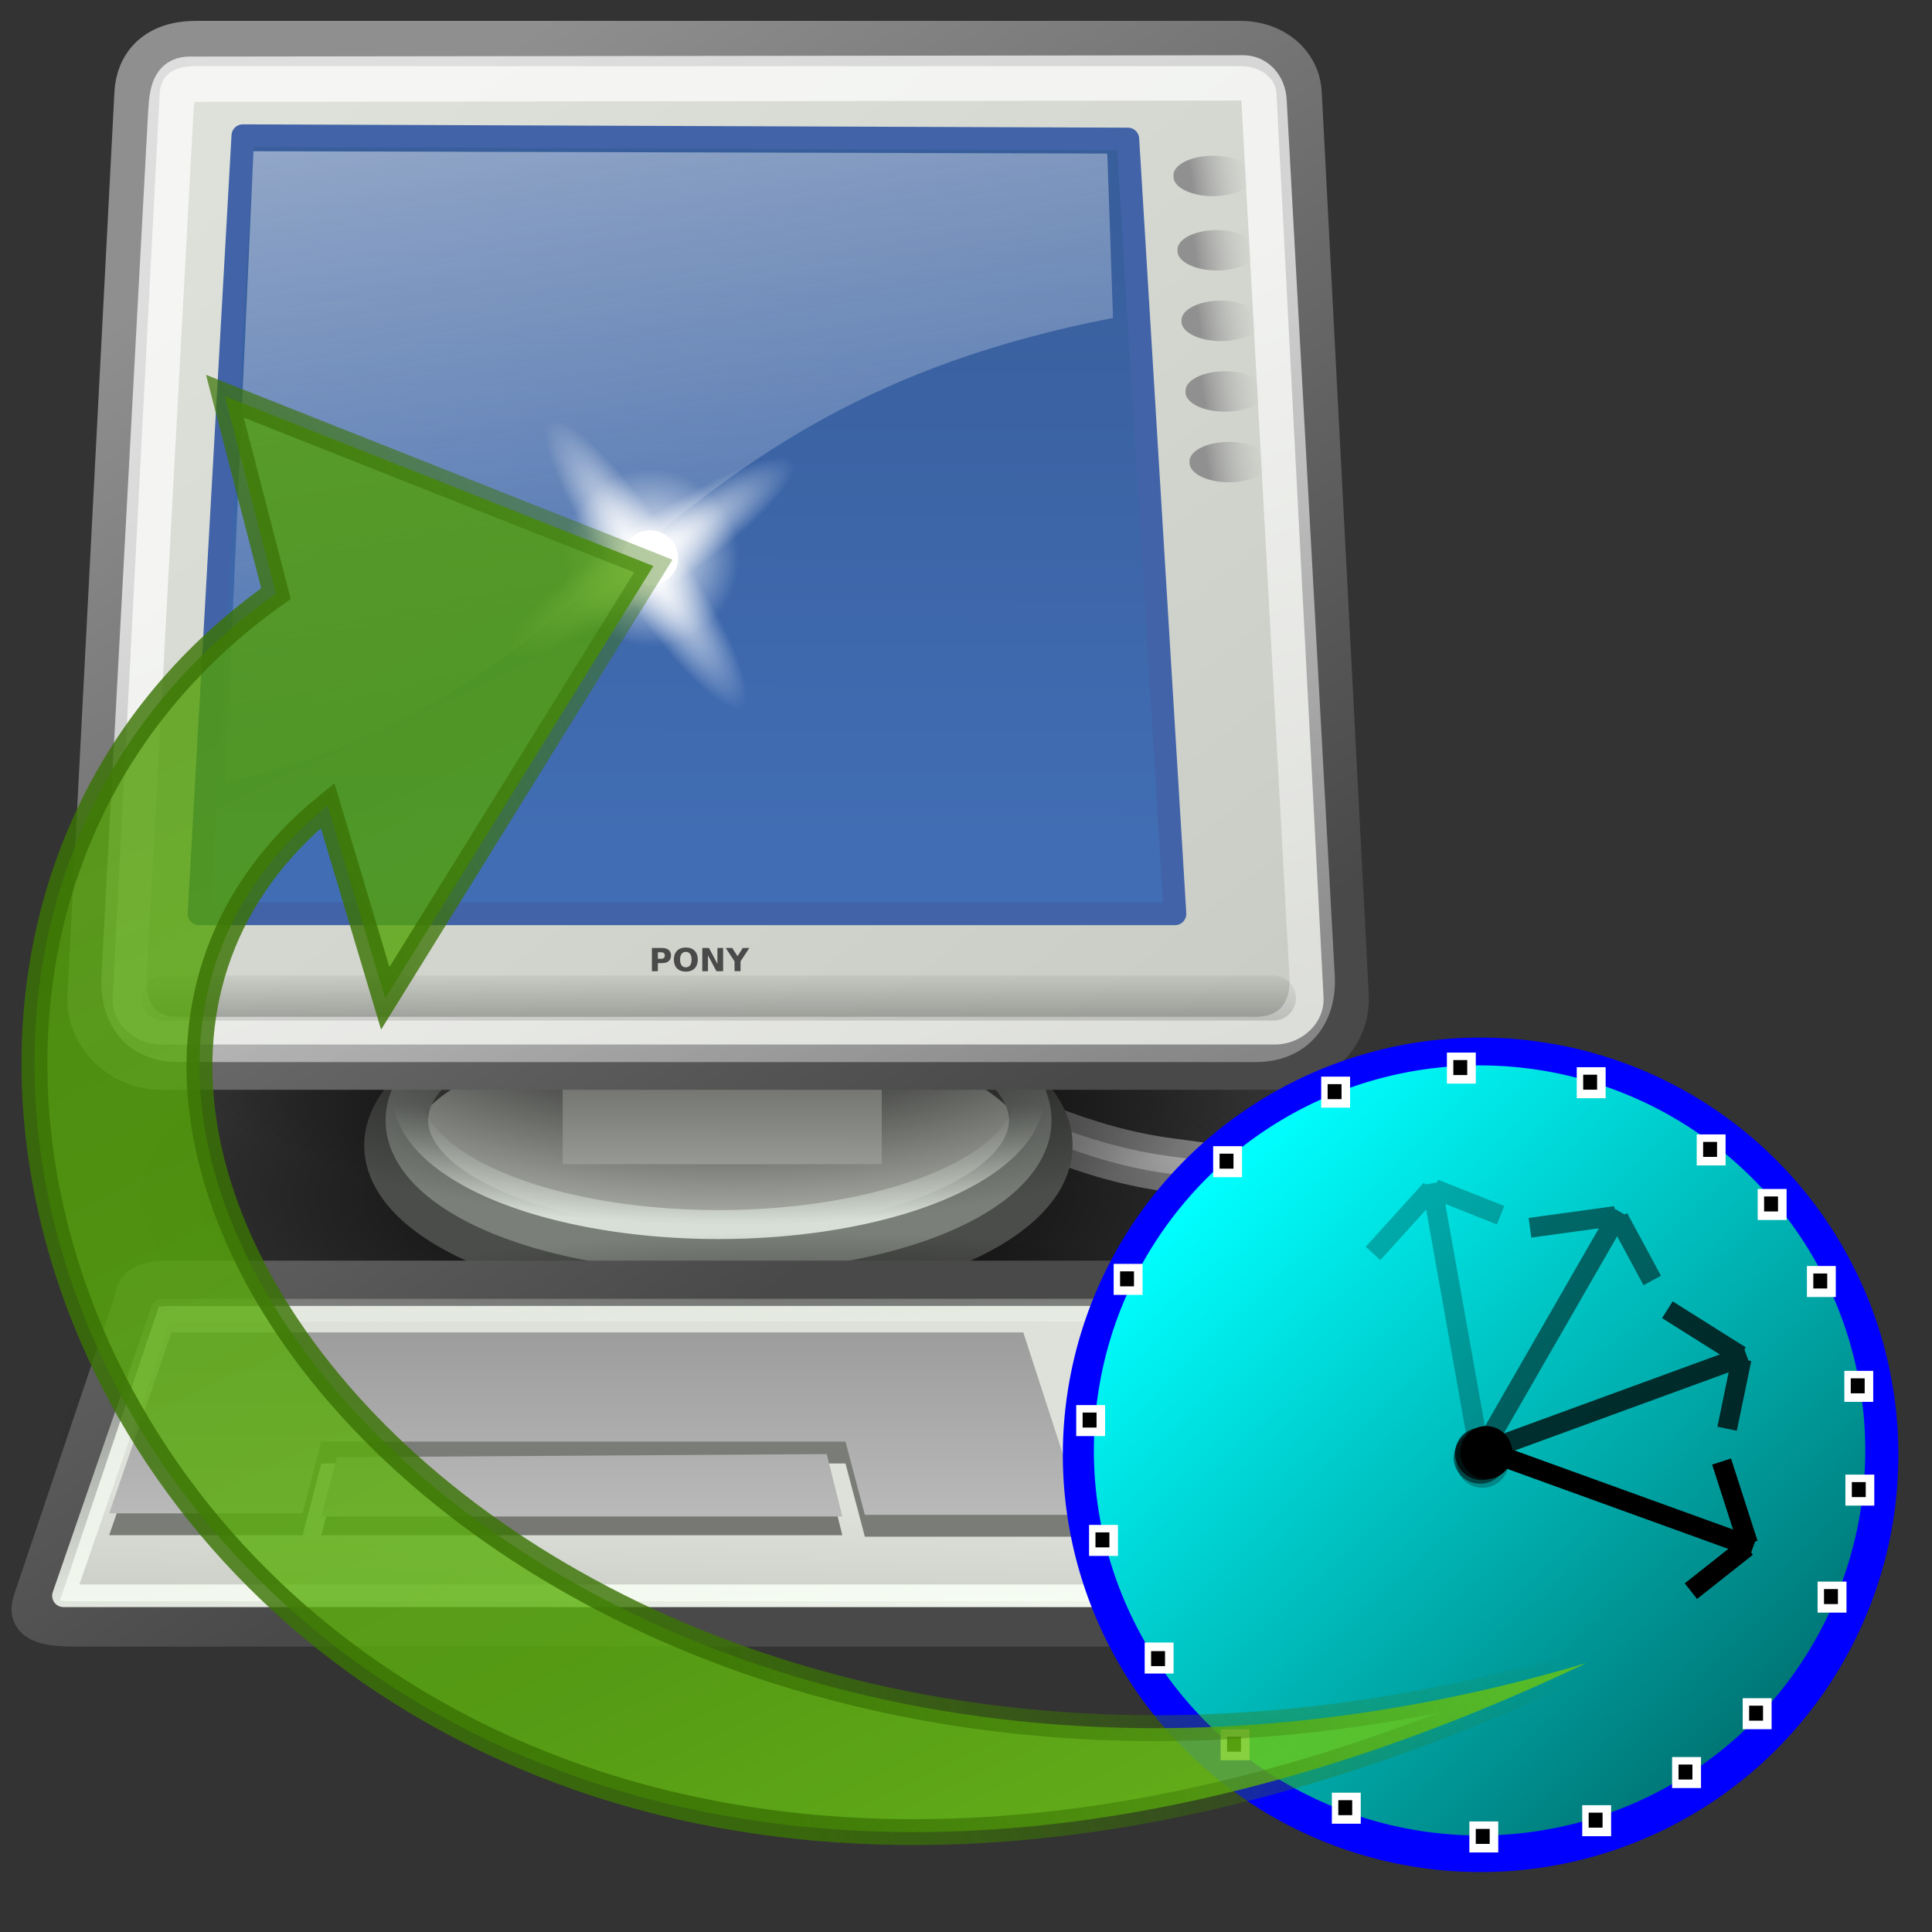 <?xml version="1.0" encoding="UTF-8" standalone="no"?>
<!-- Created with Inkscape (http://www.inkscape.org/) -->

<svg
   xmlns:dc="http://purl.org/dc/elements/1.1/"
   xmlns:cc="http://creativecommons.org/ns#"
   xmlns:rdf="http://www.w3.org/1999/02/22-rdf-syntax-ns#"
   xmlns:svg="http://www.w3.org/2000/svg"
   xmlns="http://www.w3.org/2000/svg"
   xmlns:xlink="http://www.w3.org/1999/xlink"
   version="1.1"
   width="64"
   height="64"
   id="svg3345">
  <rect width="100%" height="100%" fill="#333333" stroke="none"/>
  <defs
     id="defs3347">
    <linearGradient
       id="linearGradient3176">
      <stop
         id="stop3178"
         style="stop-color:#519e07;stop-opacity:1"
         offset="0" />
      <stop
         id="stop3180"
         style="stop-color:#5eb30d;stop-opacity:1"
         offset="0.746" />
      <stop
         id="stop3182"
         style="stop-color:#6cc813;stop-opacity:1"
         offset="1" />
    </linearGradient>
    <linearGradient
       id="linearGradient2454">
      <stop
         id="stop2456"
         style="stop-color:#000000;stop-opacity:1"
         offset="0" />
      <stop
         id="stop2458"
         style="stop-color:#000000;stop-opacity:0"
         offset="1" />
    </linearGradient>
    <linearGradient
       id="linearGradient2985">
      <stop
         id="stop2987"
         style="stop-color:#d8dfd6;stop-opacity:1"
         offset="0" />
      <stop
         id="stop2989"
         style="stop-color:#d8dfd6;stop-opacity:0"
         offset="1" />
    </linearGradient>
    <linearGradient
       id="linearGradient2701">
      <stop
         id="stop2703"
         style="stop-color:#585956;stop-opacity:1"
         offset="0" />
      <stop
         id="stop2705"
         style="stop-color:#bbbeb8;stop-opacity:1"
         offset="1" />
    </linearGradient>
    <linearGradient
       id="linearGradient2245">
      <stop
         id="stop2247"
         style="stop-color:#dde1d9;stop-opacity:1"
         offset="0" />
      <stop
         id="stop2249"
         style="stop-color:#cacdc6;stop-opacity:1"
         offset="1" />
    </linearGradient>
    <linearGradient
       id="linearGradient2253">
      <stop
         id="stop2255"
         style="stop-color:#8f8f8f;stop-opacity:1"
         offset="0" />
      <stop
         id="stop2257"
         style="stop-color:#494949;stop-opacity:1"
         offset="1" />
    </linearGradient>
    <linearGradient
       id="linearGradient3400">
      <stop
         id="stop3402"
         style="stop-color:#416db4;stop-opacity:1"
         offset="0" />
      <stop
         id="stop3404"
         style="stop-color:#385e9b;stop-opacity:1"
         offset="1" />
    </linearGradient>
    <linearGradient
       id="linearGradient2683">
      <stop
         id="stop2685"
         style="stop-color:#000000;stop-opacity:1"
         offset="0" />
      <stop
         id="stop2687"
         style="stop-color:#000000;stop-opacity:0"
         offset="1" />
    </linearGradient>
    <linearGradient
       id="linearGradient2415">
      <stop
         id="stop2417"
         style="stop-color:#ffffff;stop-opacity:1"
         offset="0" />
      <stop
         id="stop2419"
         style="stop-color:#ffffff;stop-opacity:0"
         offset="1" />
    </linearGradient>
    <linearGradient
       id="linearGradient2667">
      <stop
         id="stop2669"
         style="stop-color:#ffffff;stop-opacity:1"
         offset="0" />
      <stop
         id="stop2671"
         style="stop-color:#fcfcff;stop-opacity:0"
         offset="1" />
    </linearGradient>
    <linearGradient
       id="linearGradient2752">
      <stop
         id="stop2754"
         style="stop-color:#9d9d9d;stop-opacity:1"
         offset="0" />
      <stop
         id="stop2756"
         style="stop-color:#b9b9b9;stop-opacity:1"
         offset="1" />
    </linearGradient>
    <linearGradient
       id="linearGradient2635">
      <stop
         id="stop2637"
         style="stop-color:#f9fff5;stop-opacity:1"
         offset="0" />
      <stop
         id="stop2639"
         style="stop-color:#f9fff5;stop-opacity:0"
         offset="1" />
    </linearGradient>
    <linearGradient
       id="linearGradient2711">
      <stop
         id="stop2713"
         style="stop-color:#909090;stop-opacity:1"
         offset="0" />
      <stop
         id="stop2715"
         style="stop-color:#bebebe;stop-opacity:0"
         offset="1" />
    </linearGradient>
    <radialGradient
       cx="12.576"
       cy="67.502"
       r="8.766"
       fx="12.576"
       fy="67.502"
       id="radialGradient3735"
       xlink:href="#linearGradient2454"
       gradientUnits="userSpaceOnUse"
       gradientTransform="scale(1.926,0.519)" />
    <linearGradient
       x1="-23.886"
       y1="49.953"
       x2="-23.886"
       y2="44.879"
       id="linearGradient3737"
       xlink:href="#linearGradient2985"
       gradientUnits="userSpaceOnUse"
       gradientTransform="scale(1.493,0.67)" />
    <radialGradient
       cx="12.576"
       cy="67.502"
       r="8.766"
       fx="12.576"
       fy="67.502"
       id="radialGradient3739"
       xlink:href="#linearGradient2454"
       gradientUnits="userSpaceOnUse"
       gradientTransform="scale(1.926,0.519)" />
    <radialGradient
       cx="12.576"
       cy="67.502"
       r="8.766"
       fx="12.576"
       fy="67.502"
       id="radialGradient3755"
       xlink:href="#linearGradient2454"
       gradientUnits="userSpaceOnUse"
       gradientTransform="scale(1.926,0.519)" />
    <linearGradient
       x1="34.301"
       y1="3.938"
       x2="35.521"
       y2="3.845"
       id="linearGradient3769"
       xlink:href="#linearGradient2711"
       gradientUnits="userSpaceOnUse" />
    <linearGradient
       x1="34.301"
       y1="3.938"
       x2="35.521"
       y2="3.845"
       id="linearGradient3771"
       xlink:href="#linearGradient2711"
       gradientUnits="userSpaceOnUse" />
    <linearGradient
       x1="34.301"
       y1="3.938"
       x2="35.521"
       y2="3.845"
       id="linearGradient3773"
       xlink:href="#linearGradient2711"
       gradientUnits="userSpaceOnUse" />
    <linearGradient
       x1="34.301"
       y1="3.938"
       x2="35.521"
       y2="3.845"
       id="linearGradient3775"
       xlink:href="#linearGradient2711"
       gradientUnits="userSpaceOnUse" />
    <linearGradient
       x1="34.301"
       y1="3.938"
       x2="35.521"
       y2="3.845"
       id="linearGradient3777"
       xlink:href="#linearGradient2711"
       gradientUnits="userSpaceOnUse" />
    <linearGradient
       x1="13.629"
       y1="101.285"
       x2="8.649"
       y2="74.098"
       id="linearGradient3786"
       xlink:href="#linearGradient2635"
       gradientUnits="userSpaceOnUse"
       gradientTransform="matrix(2.507,0,0,0.545,-0.621,-1.135)" />
    <linearGradient
       x1="8.113"
       y1="88.509"
       x2="8.113"
       y2="100.2"
       id="linearGradient3789"
       xlink:href="#linearGradient2752"
       gradientUnits="userSpaceOnUse"
       gradientTransform="matrix(2.701,0,0,0.506,-1.79,-0.54)" />
    <linearGradient
       x1="8.113"
       y1="88.509"
       x2="8.113"
       y2="100.2"
       id="linearGradient3792"
       xlink:href="#linearGradient2752"
       gradientUnits="userSpaceOnUse"
       gradientTransform="matrix(2.701,0,0,0.506,-1.79,-0.54)" />
    <linearGradient
       x1="8.113"
       y1="88.509"
       x2="8.113"
       y2="100.2"
       id="linearGradient3795"
       xlink:href="#linearGradient2752"
       gradientUnits="userSpaceOnUse"
       gradientTransform="matrix(2.701,0,0,0.506,-1.79,-0.54)" />
    <linearGradient
       x1="18.317"
       y1="48.643"
       x2="18.177"
       y2="52.536"
       id="linearGradient3801"
       xlink:href="#linearGradient2245"
       gradientUnits="userSpaceOnUse"
       gradientTransform="matrix(1.321,0,0,1.035,-1.79,-0.54)" />
    <linearGradient
       x1="10.391"
       y1="5.382"
       x2="32.537"
       y2="31.246"
       id="linearGradient3803"
       xlink:href="#linearGradient2253"
       gradientUnits="userSpaceOnUse"
       gradientTransform="matrix(1.291,0,0,1.059,-1.79,-0.54)" />
    <linearGradient
       x1="11.492"
       y1="1.654"
       x2="17.199"
       y2="26.729"
       id="linearGradient3807"
       xlink:href="#linearGradient2667"
       gradientUnits="userSpaceOnUse"
       gradientTransform="matrix(1.449,0,0,1.048,-1.1,-2.097)" />
    <linearGradient
       x1="17.698"
       y1="13.005"
       x2="34.975"
       y2="55.201"
       id="linearGradient3908"
       xlink:href="#linearGradient2415"
       gradientUnits="userSpaceOnUse"
       gradientTransform="matrix(1.296,0,0,1.055,-0.621,0.629)" />
    <linearGradient
       x1="3.707"
       y1="171.291"
       x2="3.707"
       y2="162.451"
       id="linearGradient3912"
       xlink:href="#linearGradient2683"
       gradientUnits="userSpaceOnUse"
       gradientTransform="matrix(6.671,0,0,0.205,-0.621,-1.335)" />
    <linearGradient
       x1="-57.547"
       y1="38.653"
       x2="-57.495"
       y2="15.323"
       id="linearGradient3916"
       xlink:href="#linearGradient3400"
       gradientUnits="userSpaceOnUse"
       gradientTransform="matrix(0.911,0,0,0.911,84.315,-7.493)" />
    <linearGradient
       x1="8.612"
       y1="7.229"
       x2="34.784"
       y2="33.34"
       id="linearGradient3920"
       xlink:href="#linearGradient2245"
       gradientUnits="userSpaceOnUse"
       gradientTransform="matrix(1.321,0,0,1.035,-3.69,-2.066)" />
    <linearGradient
       x1="10.391"
       y1="5.382"
       x2="32.537"
       y2="31.246"
       id="linearGradient3922"
       xlink:href="#linearGradient2253"
       gradientUnits="userSpaceOnUse"
       gradientTransform="matrix(1.291,0,0,1.059,-1.79,-0.54)" />
    <linearGradient
       x1="12.207"
       y1="53.535"
       x2="12.128"
       y2="64.893"
       id="linearGradient3926"
       xlink:href="#linearGradient2701"
       gradientUnits="userSpaceOnUse"
       gradientTransform="matrix(2.124,0,0,0.644,-1.79,-0.54)" />
    <linearGradient
       id="linearGradient2702">
      <stop
         id="stop2704"
         style="stop-color:#3a7304;stop-opacity:1"
         offset="0" />
      <stop
         id="stop2706"
         style="stop-color:#3a7304;stop-opacity:0"
         offset="1" />
    </linearGradient>
    <linearGradient
       x1="31.506"
       y1="18.797"
       x2="-24.892"
       y2="31.968"
       id="linearGradient3124"
       xlink:href="#linearGradient3176"
       gradientUnits="userSpaceOnUse"
       gradientTransform="matrix(-0.149,-0.792,1.206,-0.364,-9.946,54.95)" />
    <linearGradient
       x1="12.106"
       y1="24.59"
       x2="16.009"
       y2="47.656"
       id="linearGradient3126"
       xlink:href="#linearGradient2702"
       gradientUnits="userSpaceOnUse"
       gradientTransform="matrix(-0.127,-0.676,1.029,-0.311,-9.073,51.346)" />
    <radialGradient
       cx="69.651"
       cy="213.52"
       r="4.63"
       fx="69.651"
       fy="213.52"
       id="radialGradient4211"
       xlink:href="#linearGradient4153"
       gradientUnits="userSpaceOnUse"
       gradientTransform="matrix(1.247,0,0,6.055,-16.092,-339.283)" />
    <linearGradient
       id="linearGradient4153">
      <stop
         id="stop4155"
         style="stop-color:#ffffff;stop-opacity:1"
         offset="0" />
      <stop
         id="stop4157"
         style="stop-color:#ffffff;stop-opacity:0"
         offset="1" />
    </linearGradient>
    <radialGradient
       cx="69.651"
       cy="213.52"
       r="4.63"
       fx="69.651"
       fy="213.52"
       id="radialGradient4213"
       xlink:href="#linearGradient4153-2"
       gradientUnits="userSpaceOnUse"
       gradientTransform="matrix(1.247,0,0,6.055,-1039.909,-1220.943)" />
    <linearGradient
       id="linearGradient4153-2">
      <stop
         id="stop4155-4"
         style="stop-color:#ffffff;stop-opacity:1"
         offset="0" />
      <stop
         id="stop4157-5"
         style="stop-color:#ffffff;stop-opacity:0"
         offset="1" />
    </linearGradient>
    <radialGradient
       cx="12.071"
       cy="12.493"
       r="6.718"
       fx="12.071"
       fy="12.493"
       id="radialGradient4215"
       xlink:href="#linearGradient4825-1"
       gradientUnits="userSpaceOnUse" />
    <linearGradient
       id="linearGradient4825-1">
      <stop
         id="stop4827"
         style="stop-color:#ffffff;stop-opacity:1"
         offset="0" />
      <stop
         id="stop4829"
         style="stop-color:#ffffff;stop-opacity:0"
         offset="1" />
    </linearGradient>
    <linearGradient
       x1="14.388"
       y1="10.167"
       x2="65.185"
       y2="63.134"
       id="linearGradient3820"
       xlink:href="#linearGradient3814"
       gradientUnits="userSpaceOnUse" />
    <linearGradient
       id="linearGradient3814">
      <stop
         id="stop3816"
         style="stop-color:#00ffff;stop-opacity:1"
         offset="0" />
      <stop
         id="stop3818"
         style="stop-color:#004a4a;stop-opacity:1"
         offset="1" />
    </linearGradient>
  </defs>
  <g
     id="layer1">
    <path
       d="m 28.246,33.095 -0.073,1.169 c 0,0 5.056,4.208 10.524,4.914 2.734,0.353 5.558,0.821 7.893,1.389 2.334,0.567 4.196,1.309 4.823,1.937 0.363,0.363 0.527,0.671 0.585,0.914 0.057,0.243 0.045,0.415 -0.11,0.658 -0.309,0.486 -1.263,1.131 -2.887,1.644 -3.248,1.026 -9.027,1.681 -17.028,1.681 l 0,1.169 c 8.063,0 13.872,-0.617 17.357,-1.717 1.742,-0.55 2.952,-1.188 3.544,-2.119 0.296,-0.466 0.418,-1.039 0.292,-1.571 -0.125,-0.532 -0.45,-1.034 -0.914,-1.498 -1.026,-1.026 -2.966,-1.645 -5.371,-2.229 -2.405,-0.584 -5.28,-1.069 -8.039,-1.425 -5.517,-0.712 -10.597,-4.914 -10.597,-4.914 z"
       id="path2870"
       style="fill:#d0d0d0;fill-opacity:1;fill-rule:evenodd;stroke:#979797;stroke-width:0.6;stroke-linecap:butt;stroke-linejoin:round;stroke-miterlimit:4;stroke-opacity:1" />
    <g
       id="g3933">
      <path
         d="m 41.101,35.051 a 16.882,4.552 0 1 1 -33.764,0 16.882,4.552 0 1 1 33.764,0 z"
         transform="matrix(1.169,0,0,1.601,-4.104,-16.463)"
         id="path2862"
         style="color:#000000;fill:url(#radialGradient3735);fill-opacity:1;fill-rule:evenodd;stroke:none;stroke-width:1;marker:none;visibility:visible;display:inline;overflow:visible" />
      <path
         d="m -26.264,29.716 a 9.394,3.94 0 1 1 -18.789,0 9.394,3.94 0 1 1 18.789,0 z"
         transform="matrix(1.169,0,0,1.169,65.483,3.205)"
         id="path2864"
         style="color:#000000;fill:#adb0aa;fill-opacity:1;fill-rule:evenodd;stroke:#4b4d4a;stroke-width:1.283;stroke-linecap:butt;stroke-linejoin:miter;stroke-miterlimit:4;stroke-opacity:1;stroke-dashoffset:0;marker:none;visibility:visible;display:inline;overflow:visible" />
      <path
         d="m -26.264,29.716 a 9.394,3.94 0 1 1 -18.789,0 9.394,3.94 0 1 1 18.789,0 z"
         transform="matrix(1.099,0,0,1.099,62.992,4.454)"
         id="path2866"
         style="color:#000000;fill:none;stroke:#7b7f7a;stroke-width:1.283;stroke-linecap:butt;stroke-linejoin:miter;stroke-miterlimit:4;stroke-opacity:1;stroke-dashoffset:0;marker:none;visibility:visible;display:inline;overflow:visible" />
      <path
         d="m -26.264,29.716 a 9.394,3.94 0 1 1 -18.789,0 9.394,3.94 0 1 1 18.789,0 z"
         transform="matrix(1.099,0,0,1.099,62.992,3.577)"
         id="path2868"
         style="color:#000000;fill:none;stroke:url(#linearGradient3737);stroke-width:0.873;stroke-linecap:butt;stroke-linejoin:miter;stroke-miterlimit:4;stroke-opacity:1;stroke-dashoffset:0;marker:none;visibility:visible;display:inline;overflow:visible" />
      <path
         d="m 41.101,35.051 a 16.882,4.552 0 1 1 -33.764,0 16.882,4.552 0 1 1 33.764,0 z"
         transform="matrix(1.169,0,0,1.601,-4.104,-22.782)"
         id="path2872"
         style="color:#000000;fill:url(#radialGradient3739);fill-opacity:1;fill-rule:evenodd;stroke:none;stroke-width:1;marker:none;visibility:visible;display:inline;overflow:visible" />
      <rect
         width="10.57"
         height="3.204"
         x="18.64"
         y="35.361"
         id="rect2874"
         style="color:#000000;fill:url(#linearGradient3926);fill-opacity:1;fill-rule:evenodd;stroke:none;stroke-width:0.609;marker:none;visibility:visible;display:inline;overflow:visible" />
      <path
         d="m 6.489,1.442 34.597,0 c 1.066,0 1.899,0.682 1.949,1.639 l 1.558,29.908 c 0.068,1.307 -1.054,2.362 -2.362,2.362 l -36.885,0 c -1.309,0 -2.43,-1.055 -2.362,-2.362 L 4.54,3.081 C 4.588,2.177 5.181,1.442 6.489,1.442 z"
         id="path2876"
         style="color:#000000;fill:url(#linearGradient3920);fill-opacity:1;fill-rule:evenodd;stroke:url(#linearGradient3922);stroke-width:1.5;stroke-linecap:butt;stroke-linejoin:miter;stroke-miterlimit:4;stroke-opacity:1;stroke-dashoffset:0;marker:none;visibility:visible;display:inline;overflow:visible" />
      <path
         d="M 8.044,4.494 6.592,30.272 l 32.331,0 L 37.362,4.604 8.044,4.494 z"
         id="path2878"
         style="color:#000000;fill:url(#linearGradient3916);fill-opacity:1;fill-rule:evenodd;stroke:#4263a8;stroke-width:0.75;stroke-linecap:butt;stroke-linejoin:round;stroke-miterlimit:4;stroke-opacity:1;stroke-dasharray:none;stroke-dashoffset:0;marker:none;visibility:visible;display:inline;overflow:visible" />
      <path
         d="m 5.433,33.06 36.749,0"
         id="path2880"
         style="fill:none;stroke:url(#linearGradient3912);stroke-width:1.495;stroke-linecap:round;stroke-linejoin:miter;stroke-miterlimit:4;stroke-opacity:0.248" />
      <path
         d="m 6.295,2.624 34.898,-0.044 c 0.332,-4.202e-4 0.654,0.277 0.681,0.763 L 43.466,32.345 c 0.068,1.236 -0.631,2.088 -1.869,2.088 l -35.691,0 c -1.238,0 -1.863,-0.852 -1.796,-2.088 L 5.658,3.704 C 5.703,2.867 5.853,2.625 6.295,2.624 z"
         id="path2882"
         style="color:#000000;fill:none;stroke:url(#linearGradient3908);stroke-width:1.5;stroke-linecap:butt;stroke-linejoin:miter;stroke-miterlimit:4;stroke-opacity:0.701;stroke-dashoffset:0;marker:none;visibility:visible;display:inline;overflow:visible" />
      <path
         d="m 41.101,35.051 a 16.882,4.552 0 1 1 -33.764,0 16.882,4.552 0 1 1 33.764,0 z"
         transform="matrix(1.478,0,0,1.51,-9.059,-5.218)"
         id="path2886"
         style="color:#000000;fill:url(#radialGradient3755);fill-opacity:1;fill-rule:evenodd;stroke:none;stroke-width:1;marker:none;visibility:visible;display:inline;overflow:visible" />
      <path
         d="m 5.766,42.51 36.251,0 c 1.309,0 1.143,0.317 1.277,0.717 l 3.315,9.851 c 0.134,0.399 0.032,0.717 -1.277,0.717 l -42.88,0 c -1.309,0 -1.411,-0.317 -1.277,-0.717 l 3.315,-9.851 c 0.134,-0.399 -0.032,-0.717 1.277,-0.717 z"
         id="path2888"
         style="color:#000000;fill:url(#linearGradient3801);fill-opacity:1;fill-rule:evenodd;stroke:url(#linearGradient3803);stroke-width:1.5;stroke-linecap:butt;stroke-linejoin:miter;stroke-miterlimit:4;stroke-opacity:1;stroke-dasharray:none;stroke-dashoffset:0;marker:none;visibility:visible;display:inline;overflow:visible" />
      <path
         d="m 5.683,44.862 -2.067,5.994 6.408,0 0.62,-2.377 17.363,0 0.643,2.426 7.212,0 -1.964,-6.044 -28.215,0 z"
         id="path2890"
         style="fill:#7a7d77;fill-opacity:1;fill-rule:evenodd;stroke:none" />
      <path
         d="m 11.161,48.893 -0.517,1.964 17.26,0 -0.517,-2.067 -16.226,0.103 z"
         id="path2892"
         style="fill:#777874;fill-opacity:1;fill-rule:evenodd;stroke:none" />
      <path
         d="m 42.166,44.862 1.964,5.891 -6.408,-0.103 -1.757,-5.684 6.201,-0.103 z"
         id="path2894"
         style="color:#000000;fill:#777a75;fill-opacity:1;fill-rule:evenodd;stroke:none;stroke-width:0.25pt;marker:none;visibility:visible;display:inline;overflow:visible" />
      <path
         d="m 42.166,44.242 1.964,5.891 -6.408,-0.103 -1.757,-5.684 6.201,-0.103 z"
         id="path2896"
         style="color:#000000;fill:url(#linearGradient3795);fill-opacity:1;fill-rule:evenodd;stroke:none;stroke-width:0.25pt;marker:none;visibility:visible;display:inline;overflow:visible" />
      <path
         d="m 5.683,44.138 -2.067,5.994 6.408,0 0.62,-2.377 17.363,0 0.643,2.426 7.212,0 -1.964,-6.044 -28.215,0 z"
         id="path2898"
         style="fill:url(#linearGradient3792);fill-opacity:1;fill-rule:evenodd;stroke:none" />
      <path
         d="m 11.161,48.272 -0.517,1.964 17.26,0 -0.517,-2.067 -16.226,0.103 z"
         id="path2900"
         style="color:#000000;fill:url(#linearGradient3789);fill-opacity:1;fill-rule:evenodd;stroke:none;stroke-width:0.25pt;marker:none;visibility:visible;display:inline;overflow:visible" />
      <path
         d="m 5.375,43.399 37.213,0 3.084,9.463 -43.569,0 3.272,-9.463 z"
         id="path2902"
         style="color:#000000;fill:none;stroke:url(#linearGradient3786);stroke-width:0.75;stroke-linecap:butt;stroke-linejoin:round;stroke-miterlimit:4;stroke-opacity:1;stroke-dashoffset:0;marker:none;visibility:visible;display:inline;overflow:visible" />
      <path
         d="m 35.621,3.938 a 0.84,0.84 0 1 1 -1.679,0 0.84,0.84 0 1 1 1.679,0 z"
         transform="matrix(1.557,0,0,0.77,-13.973,2.797)"
         id="path2904"
         style="color:#000000;fill:url(#linearGradient3769);fill-opacity:1;fill-rule:evenodd;stroke:none;stroke-width:0.5;marker:none;visibility:visible;display:inline;overflow:visible" />
      <path
         d="m 35.621,3.938 a 0.84,0.84 0 1 1 -1.679,0 0.84,0.84 0 1 1 1.679,0 z"
         transform="matrix(1.557,0,0,0.77,-13.841,5.259)"
         id="path2906"
         style="color:#000000;fill:url(#linearGradient3771);fill-opacity:1;fill-rule:evenodd;stroke:none;stroke-width:0.5;marker:none;visibility:visible;display:inline;overflow:visible" />
      <path
         d="m 35.621,3.938 a 0.84,0.84 0 1 1 -1.679,0 0.84,0.84 0 1 1 1.679,0 z"
         transform="matrix(1.557,0,0,0.77,-13.708,7.597)"
         id="path2908"
         style="color:#000000;fill:url(#linearGradient3773);fill-opacity:1;fill-rule:evenodd;stroke:none;stroke-width:0.5;marker:none;visibility:visible;display:inline;overflow:visible" />
      <path
         d="m 35.621,3.938 a 0.84,0.84 0 1 1 -1.679,0 0.84,0.84 0 1 1 1.679,0 z"
         transform="matrix(1.557,0,0,0.77,-13.575,9.936)"
         id="path2910"
         style="color:#000000;fill:url(#linearGradient3775);fill-opacity:1;fill-rule:evenodd;stroke:none;stroke-width:0.5;marker:none;visibility:visible;display:inline;overflow:visible" />
      <path
         d="m 35.621,3.938 a 0.84,0.84 0 1 1 -1.679,0 0.84,0.84 0 1 1 1.679,0 z"
         transform="matrix(1.557,0,0,0.77,-13.442,12.275)"
         id="path2912"
         style="color:#000000;fill:url(#linearGradient3777);fill-opacity:1;fill-rule:evenodd;stroke:none;stroke-width:0.5;marker:none;visibility:visible;display:inline;overflow:visible" />
      <path
         d="m 21.595,31.402 0.329,0 c 0.098,1e-6 0.173,0.022 0.225,0.065 0.053,0.043 0.079,0.105 0.079,0.186 -1e-6,0.081 -0.026,0.143 -0.079,0.187 -0.052,0.043 -0.127,0.065 -0.225,0.065 l -0.131,0 0,0.267 -0.198,0 0,-0.77 m 0.198,0.144 0,0.215 0.11,0 c 0.038,0 0.068,-0.009 0.089,-0.028 0.021,-0.019 0.031,-0.046 0.031,-0.08 0,-0.034 -0.011,-0.061 -0.031,-0.079 -0.021,-0.019 -0.051,-0.028 -0.089,-0.028 l -0.11,0 m 0.926,-0.014 c -0.06,1e-6 -0.107,0.022 -0.141,0.067 -0.033,0.045 -0.05,0.108 -0.05,0.189 0,0.081 0.017,0.143 0.05,0.188 0.033,0.045 0.08,0.067 0.141,0.067 0.061,0 0.108,-0.022 0.141,-0.067 0.033,-0.045 0.05,-0.107 0.05,-0.188 -2e-6,-0.081 -0.017,-0.144 -0.05,-0.189 -0.033,-0.045 -0.08,-0.067 -0.141,-0.067 m 0,-0.144 c 0.124,1e-6 0.221,0.035 0.291,0.106 0.07,0.071 0.105,0.169 0.105,0.293 -10e-7,0.124 -0.035,0.222 -0.105,0.293 -0.07,0.071 -0.167,0.106 -0.291,0.106 -0.123,0 -0.22,-0.035 -0.291,-0.106 -0.07,-0.071 -0.105,-0.168 -0.105,-0.293 0,-0.125 0.035,-0.223 0.105,-0.293 0.07,-0.071 0.167,-0.106 0.291,-0.106 m 0.545,0.014 0.222,0 0.28,0.528 0,-0.528 0.188,0 0,0.77 -0.222,0 -0.28,-0.528 0,0.528 -0.188,0 0,-0.77 m 0.775,0 0.217,0 0.175,0.274 0.175,-0.274 0.218,0 -0.293,0.445 0,0.324 -0.198,0 0,-0.324 -0.293,-0.445"
         id="path2914"
         style="font-size:0.903px;font-style:normal;font-variant:normal;font-weight:bold;font-stretch:normal;writing-mode:lr-tb;text-anchor:start;fill:#4a4a4a;fill-opacity:1;stroke:none;font-family:Bitstream Vera Sans" />
    </g>
    <path
       d="M 8.396,5.009 7.458,25.905 C 20.372,23.098 20.813,13.637 36.87,10.533 L 36.681,5.087 8.396,5.009 z"
       id="path2884"
       style="opacity:0.531;fill:url(#linearGradient3807);fill-opacity:1;fill-rule:evenodd;stroke:none" />
    <g
       transform="matrix(0.169,-0.114,0.114,0.169,-99.256,-134.379)"
       id="g4203"
       style="stroke:none">
      <g
         id="g4195"
         style="stroke:none">
        <rect
           width="11.395"
           height="55.934"
           x="65.095"
           y="925.628"
           id="rect3383"
           style="fill:url(#radialGradient4211);fill-opacity:1;stroke:none" />
        <rect
           width="11.395"
           height="55.934"
           x="-958.721"
           y="43.968"
           transform="matrix(0,-1,1,0,0,0)"
           id="rect3383-5"
           style="fill:url(#radialGradient4213);fill-opacity:1;stroke:none" />
      </g>
      <g
         transform="matrix(-1.731,1.27,1.27,1.731,73.722,857.391)"
         id="g4933"
         style="stroke:none">
        <path
           d="m 18.789,12.493 a 6.718,6.718 0 1 1 -13.435,0 6.718,6.718 0 1 1 13.435,0 z"
           transform="translate(14.95,22.93)"
           id="path4935"
           style="color:#000000;fill:url(#radialGradient4215);fill-opacity:1;fill-rule:evenodd;stroke:none;stroke-width:1;marker:none;visibility:visible;display:inline;overflow:visible" />
        <path
           d="m 18.789,12.493 a 6.718,6.718 0 1 1 -13.435,0 6.718,6.718 0 1 1 13.435,0 z"
           transform="matrix(0.308,0,0,0.308,23.3,31.572)"
           id="path4937"
           style="color:#000000;fill:#ffffff;fill-opacity:1;fill-rule:evenodd;stroke:none;stroke-width:1;marker:none;visibility:visible;display:inline;overflow:visible" />
      </g>
    </g>
    <g
       transform="matrix(0.438,0,0,0.438,35.031,34.177)"
       id="g4360">
      <path
         d="m 62.705,31.636 a 31.191,31.555 0 1 1 -62.382,0 31.191,31.555 0 1 1 62.382,0 z"
         transform="matrix(1.013,0,0,1,0.077,0.364)"
         id="path2993"
         style="fill:#0000ff;fill-opacity:1" />
      <path
         d="m 61.087,30.705 a 28.157,27.55 0 1 1 -56.314,0 28.157,27.55 0 1 1 56.314,0 z"
         transform="matrix(1.036,0,0,1.057,-2.194,-0.788)"
         id="path3765"
         style="fill:url(#linearGradient3820);fill-opacity:1" />
      <rect
         width="2.185"
         height="2.346"
         x="29.451"
         y="1.578"
         id="rect3767"
         style="fill:#ffffff;fill-opacity:1" />
      <rect
         width="1.052"
         height="1.133"
         x="29.937"
         y="2.144"
         id="rect4149"
         style="fill:#000000;fill-opacity:1" />
      <rect
         width="2.185"
         height="2.346"
         x="52.956"
         y="11.894"
         id="rect3767-60"
         style="fill:#ffffff;fill-opacity:1" />
      <rect
         width="1.052"
         height="1.133"
         x="53.441"
         y="12.46"
         id="rect4149-8"
         style="fill:#000000;fill-opacity:1" />
      <rect
         width="2.185"
         height="2.346"
         x="59.509"
         y="25.649"
         id="rect3767-7"
         style="fill:#ffffff;fill-opacity:1" />
      <rect
         width="1.052"
         height="1.133"
         x="59.995"
         y="26.215"
         id="rect4149-9"
         style="fill:#000000;fill-opacity:1" />
      <rect
         width="2.185"
         height="2.346"
         x="57.487"
         y="41.588"
         id="rect3767-4"
         style="fill:#ffffff;fill-opacity:1" />
      <rect
         width="1.052"
         height="1.133"
         x="57.972"
         y="42.154"
         id="rect4149-3"
         style="fill:#000000;fill-opacity:1" />
      <rect
         width="2.185"
         height="2.346"
         x="51.823"
         y="50.407"
         id="rect3767-68"
         style="fill:#ffffff;fill-opacity:1" />
      <rect
         width="1.052"
         height="1.133"
         x="52.308"
         y="50.973"
         id="rect4149-38"
         style="fill:#000000;fill-opacity:1" />
      <rect
         width="2.185"
         height="2.346"
         x="31.15"
         y="59.727"
         id="rect3767-5"
         style="fill:#ffffff;fill-opacity:1" />
      <rect
         width="1.052"
         height="1.133"
         x="31.635"
         y="60.293"
         id="rect4149-83"
         style="fill:#000000;fill-opacity:1" />
      <rect
         width="2.185"
         height="2.346"
         x="20.751"
         y="57.553"
         id="rect3767-557"
         style="fill:#ffffff;fill-opacity:1" />
      <rect
         width="1.052"
         height="1.133"
         x="21.237"
         y="58.12"
         id="rect4149-31"
         style="fill:#000000;fill-opacity:1" />
      <rect
         width="2.185"
         height="2.346"
         x="12.339"
         y="52.753"
         id="rect3767-2"
         style="fill:#ffffff;fill-opacity:1" />
      <rect
         width="1.052"
         height="1.133"
         x="12.824"
         y="53.32"
         id="rect4149-81"
         style="fill:#000000;fill-opacity:1" />
      <rect
         width="2.185"
         height="2.346"
         x="6.594"
         y="46.196"
         id="rect3767-65"
         style="fill:#ffffff;fill-opacity:1" />
      <rect
         width="1.052"
         height="1.133"
         x="7.08"
         y="46.847"
         id="rect4149-2"
         style="fill:#000000;fill-opacity:1" />
      <rect
         width="2.185"
         height="2.346"
         x="2.387"
         y="37.3"
         id="rect3767-3"
         style="fill:#ffffff;fill-opacity:1" />
      <rect
         width="1.052"
         height="1.133"
         x="2.872"
         y="37.866"
         id="rect4149-92"
         style="fill:#000000;fill-opacity:1" />
      <rect
         width="2.185"
         height="2.346"
         x="1.416"
         y="28.238"
         id="rect3767-31"
         style="fill:#ffffff;fill-opacity:1" />
      <rect
         width="1.052"
         height="1.133"
         x="1.901"
         y="28.804"
         id="rect4149-80"
         style="fill:#000000;fill-opacity:1" />
      <rect
         width="2.185"
         height="2.346"
         x="4.248"
         y="17.558"
         id="rect3767-0"
         style="fill:#ffffff;fill-opacity:1" />
      <rect
         width="1.052"
         height="1.133"
         x="4.733"
         y="18.124"
         id="rect4149-0"
         style="fill:#000000;fill-opacity:1" />
      <rect
         width="2.185"
         height="2.346"
         x="11.772"
         y="8.657"
         id="rect3767-1"
         style="fill:#ffffff;fill-opacity:1" />
      <rect
         width="1.052"
         height="1.133"
         x="12.258"
         y="9.224"
         id="rect4149-87"
         style="fill:#000000;fill-opacity:1" />
      <rect
         width="2.185"
         height="2.346"
         x="19.944"
         y="3.398"
         id="rect3767-43"
         style="fill:#ffffff;fill-opacity:1" />
      <rect
         width="1.052"
         height="1.133"
         x="20.43"
         y="3.965"
         id="rect4149-78"
         style="fill:#000000;fill-opacity:1" />
      <rect
         width="2.185"
         height="2.346"
         x="59.59"
         y="33.497"
         id="rect3767-70"
         style="fill:#ffffff;fill-opacity:1" />
      <rect
         width="1.052"
         height="1.133"
         x="60.076"
         y="34.063"
         id="rect4149-16"
         style="fill:#000000;fill-opacity:1" />
      <rect
         width="2.185"
         height="2.346"
         x="56.678"
         y="17.719"
         id="rect3767-16"
         style="fill:#ffffff;fill-opacity:1" />
      <rect
         width="1.052"
         height="1.133"
         x="57.163"
         y="18.286"
         id="rect4149-4"
         style="fill:#000000;fill-opacity:1" />
      <rect
         width="2.185"
         height="2.346"
         x="48.344"
         y="7.767"
         id="rect3767-72"
         style="fill:#ffffff;fill-opacity:1" />
      <rect
         width="1.052"
         height="1.133"
         x="48.829"
         y="8.334"
         id="rect4149-5"
         style="fill:#000000;fill-opacity:1" />
      <rect
         width="2.185"
         height="2.346"
         x="39.272"
         y="2.685"
         id="rect3767-29"
         style="fill:#ffffff;fill-opacity:1" />
      <rect
         width="1.052"
         height="1.133"
         x="39.758"
         y="3.251"
         id="rect4149-19"
         style="fill:#000000;fill-opacity:1" />
      <rect
         width="2.185"
         height="2.346"
         x="39.686"
         y="58.498"
         id="rect3767-40"
         style="fill:#ffffff;fill-opacity:1" />
      <rect
         width="1.052"
         height="1.133"
         x="40.172"
         y="59.064"
         id="rect4149-50"
         style="fill:#000000;fill-opacity:1" />
      <rect
         width="2.185"
         height="2.346"
         x="46.483"
         y="54.857"
         id="rect3767-34"
         style="fill:#ffffff;fill-opacity:1" />
      <rect
         width="1.052"
         height="1.133"
         x="46.968"
         y="55.424"
         id="rect4149-97"
         style="fill:#000000;fill-opacity:1" />
      <g
         transform="translate(-0.19,1.72)"
         id="g3030"
         style="opacity:0.5;stroke:#000000;stroke-width:1.5;stroke-miterlimit:4;stroke-opacity:1;stroke-dasharray:none">
        <path
           d="M 32.202,30.18 42.721,11.894 z"
           id="path5985"
           style="fill:none;stroke:#000000;stroke-width:1.5;stroke-linecap:butt;stroke-linejoin:miter;stroke-miterlimit:4;stroke-opacity:1;stroke-dasharray:none" />
        <path
           d="m 42.397,12.217 -6.473,0.89 z"
           id="path5987"
           style="fill:none;stroke:#000000;stroke-width:1.5;stroke-linecap:butt;stroke-linejoin:miter;stroke-miterlimit:4;stroke-opacity:1;stroke-dasharray:none" />
        <path
           d="m 42.617,12.356 2.554,4.739 z"
           id="path5989"
           style="fill:#000000;stroke:#000000;stroke-width:1.5;stroke-linecap:butt;stroke-linejoin:miter;stroke-miterlimit:4;stroke-opacity:1;stroke-dasharray:none" />
        <path
           d="m 33.416,30.503 a 1.254,1.214 0 1 1 -2.508,0 1.254,1.214 0 1 1 2.508,0 z"
           id="path5991"
           style="fill:#000000;fill-opacity:1;stroke:#000000;stroke-width:1.5;stroke-miterlimit:4;stroke-opacity:1;stroke-dasharray:none" />
      </g>
      <g
         transform="matrix(0.766,0.643,-0.643,0.766,27.035,-12.112)"
         id="g3030-1"
         style="opacity:0.75;stroke:#000000;stroke-width:1.5;stroke-miterlimit:4;stroke-opacity:1;stroke-dasharray:none">
        <path
           d="M 32.202,30.18 42.721,11.894 z"
           id="path5985-7"
           style="fill:none;stroke:#000000;stroke-width:1.5;stroke-linecap:butt;stroke-linejoin:miter;stroke-miterlimit:4;stroke-opacity:1;stroke-dasharray:none" />
        <path
           d="m 42.397,12.217 -6.473,0.89 z"
           id="path5987-4"
           style="fill:none;stroke:#000000;stroke-width:1.5;stroke-linecap:butt;stroke-linejoin:miter;stroke-miterlimit:4;stroke-opacity:1;stroke-dasharray:none" />
        <path
           d="m 42.617,12.356 2.554,4.739 z"
           id="path5989-0"
           style="fill:#000000;stroke:#000000;stroke-width:1.5;stroke-linecap:butt;stroke-linejoin:miter;stroke-miterlimit:4;stroke-opacity:1;stroke-dasharray:none" />
        <path
           d="m 33.416,30.503 a 1.254,1.214 0 1 1 -2.508,0 1.254,1.214 0 1 1 2.508,0 z"
           id="path5991-9"
           style="fill:#000000;fill-opacity:1;stroke:#000000;stroke-width:1.5;stroke-miterlimit:4;stroke-opacity:1;stroke-dasharray:none" />
      </g>
      <g
         transform="matrix(0.174,0.985,-0.985,0.174,56.885,-5.158)"
         id="g3030-1-4"
         style="stroke:#000000;stroke-width:1.5;stroke-miterlimit:4;stroke-opacity:1;stroke-dasharray:none">
        <path
           d="M 32.202,30.18 42.721,11.894 z"
           id="path5985-7-8"
           style="fill:none;stroke:#000000;stroke-width:1.5;stroke-linecap:butt;stroke-linejoin:miter;stroke-miterlimit:4;stroke-opacity:1;stroke-dasharray:none" />
        <path
           d="m 42.397,12.217 -6.473,0.89 z"
           id="path5987-4-8"
           style="fill:none;stroke:#000000;stroke-width:1.5;stroke-linecap:butt;stroke-linejoin:miter;stroke-miterlimit:4;stroke-opacity:1;stroke-dasharray:none" />
        <path
           d="m 42.617,12.356 2.554,4.739 z"
           id="path5989-0-2"
           style="fill:#000000;stroke:#000000;stroke-width:1.5;stroke-linecap:butt;stroke-linejoin:miter;stroke-miterlimit:4;stroke-opacity:1;stroke-dasharray:none" />
        <path
           d="m 33.416,30.503 a 1.254,1.214 0 1 1 -2.508,0 1.254,1.214 0 1 1 2.508,0 z"
           id="path5991-9-4"
           style="fill:#000000;fill-opacity:1;stroke:#000000;stroke-width:1.5;stroke-miterlimit:4;stroke-opacity:1;stroke-dasharray:none" />
      </g>
      <g
         transform="matrix(0.766,-0.643,0.643,0.766,-12.081,29.829)"
         id="g3030-0"
         style="opacity:0.25;stroke:#000000;stroke-width:1.5;stroke-miterlimit:4;stroke-opacity:1;stroke-dasharray:none">
        <path
           d="M 32.202,30.18 42.721,11.894 z"
           id="path5985-6"
           style="fill:none;stroke:#000000;stroke-width:1.5;stroke-linecap:butt;stroke-linejoin:miter;stroke-miterlimit:4;stroke-opacity:1;stroke-dasharray:none" />
        <path
           d="m 42.397,12.217 -6.473,0.89 z"
           id="path5987-1"
           style="fill:none;stroke:#000000;stroke-width:1.5;stroke-linecap:butt;stroke-linejoin:miter;stroke-miterlimit:4;stroke-opacity:1;stroke-dasharray:none" />
        <path
           d="m 42.617,12.356 2.554,4.739 z"
           id="path5989-3"
           style="fill:#000000;stroke:#000000;stroke-width:1.5;stroke-linecap:butt;stroke-linejoin:miter;stroke-miterlimit:4;stroke-opacity:1;stroke-dasharray:none" />
        <path
           d="m 33.416,30.503 a 1.254,1.214 0 1 1 -2.508,0 1.254,1.214 0 1 1 2.508,0 z"
           id="path5991-8"
           style="fill:#000000;fill-opacity:1;stroke:#000000;stroke-width:1.5;stroke-miterlimit:4;stroke-opacity:1;stroke-dasharray:none" />
      </g>
    </g>
    <path
       d="M 52.559,55.088 C 9.424,75.598 -11.472,34.284 9.142,19.664 L 7.451,13.126 21.643,18.75 12.762,33.071 10.853,26.683 c -13.977,11.346 8.266,38.354 41.706,28.405 z"
       id="path1432"
       style="opacity:0.81;color:#000000;fill:url(#linearGradient3124);fill-opacity:1;fill-rule:nonzero;stroke:url(#linearGradient3126);stroke-width:0.857;stroke-linecap:butt;stroke-linejoin:miter;stroke-miterlimit:4;stroke-opacity:1;stroke-dasharray:none;stroke-dashoffset:0;marker:none;visibility:visible;display:block;overflow:visible" />
  </g>
</svg>
